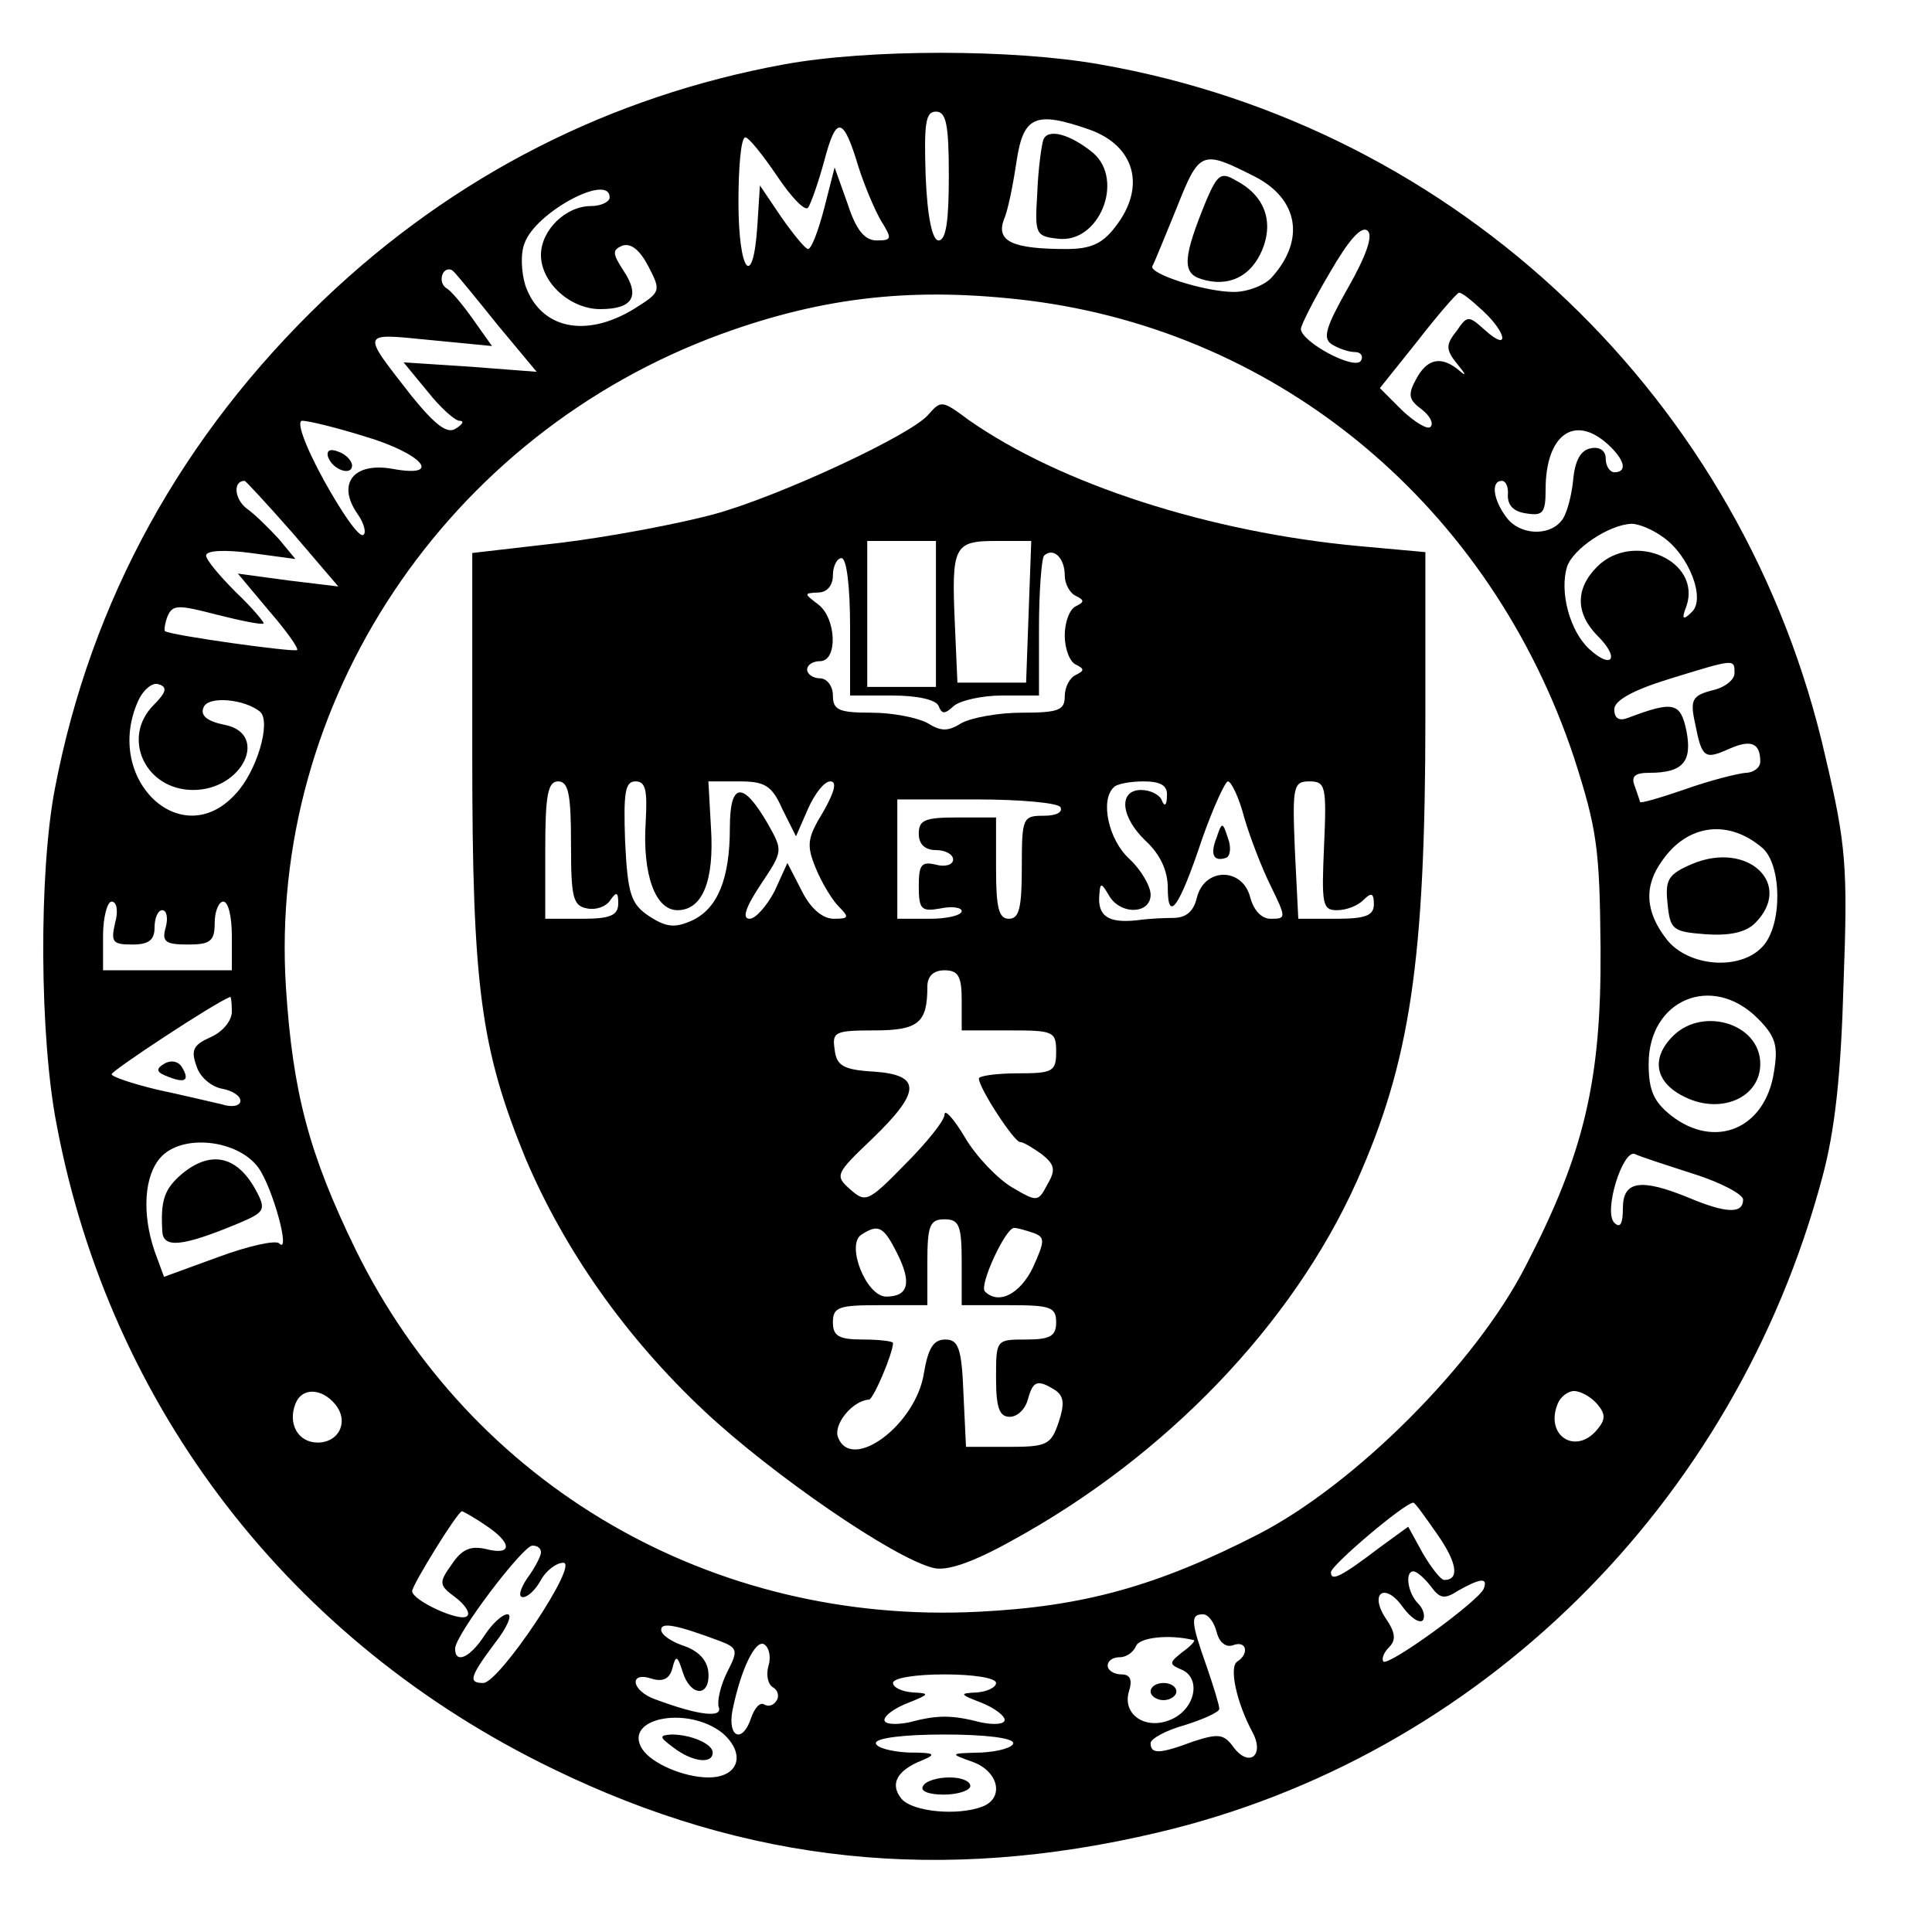 <?xml version="1.0" standalone="no"?>
<!DOCTYPE svg PUBLIC "-//W3C//DTD SVG 20010904//EN"
 "http://www.w3.org/TR/2001/REC-SVG-20010904/DTD/svg10.dtd">
<svg version="1.0" xmlns="http://www.w3.org/2000/svg"
 width="225pt" height="225pt" viewBox="0 0 225 225"
 preserveAspectRatio="xMidYMid meet">

<g transform="translate(0,225) scale(0.1,-0.1)"
fill="#000000" stroke="none">
<path d="M913 2175 c-202 -37 -384 -129 -536 -274 -165 -158 -271 -350 -313
-569 -19 -98 -18 -290 2 -392 62 -329 272 -602 578 -750 226 -110 452 -134
705 -74 373 88 671 381 773 762 15 55 22 120 25 227 5 135 3 161 -21 263 -94
416 -427 734 -845 807 -101 18 -270 18 -368 0z m192 -130 c0 -51 -3 -75 -12
-75 -7 0 -13 26 -15 75 -2 62 0 75 12 75 12 0 15 -15 15 -75z m-105 10 c7 -22
19 -50 26 -62 13 -21 13 -23 -5 -23 -14 0 -24 12 -34 43 l-15 42 -12 -47 c-7
-27 -15 -48 -19 -48 -3 0 -17 17 -31 37 l-25 37 -3 -47 c-5 -76 -22 -54 -22
28 0 41 3 75 8 75 4 0 20 -20 37 -45 16 -24 32 -41 36 -37 3 4 12 29 19 55 14
53 22 52 40 -8z m269 44 c53 -19 66 -67 30 -113 -15 -20 -29 -26 -57 -26 -63
0 -82 9 -73 34 5 11 11 42 15 69 8 52 22 58 85 36z m193 -55 c50 -26 58 -73
20 -116 -8 -10 -29 -18 -45 -18 -33 0 -99 21 -95 30 2 3 14 33 28 67 27 68 29
69 92 37z m-752 -24 c0 -5 -10 -10 -22 -10 -29 0 -58 -28 -58 -57 0 -32 34
-63 69 -63 38 0 47 15 27 45 -13 20 -13 24 -1 29 10 3 20 -5 30 -24 15 -29 15
-30 -17 -50 -56 -34 -108 -23 -126 27 -5 16 -6 38 -1 50 13 36 99 82 99 53z
m860 -105 c-26 -46 -30 -59 -19 -66 8 -5 20 -9 27 -9 7 0 10 -5 7 -10 -7 -12
-70 22 -70 37 0 4 15 34 34 66 22 38 37 55 44 48 6 -6 -2 -29 -23 -66z m-990
-44 l45 -54 -78 6 -77 5 28 -34 c15 -19 32 -34 37 -34 6 0 4 -4 -4 -9 -10 -7
-24 4 -51 37 -60 77 -61 74 21 66 l72 -7 -22 31 c-12 17 -26 34 -32 37 -5 4
-6 11 -3 17 3 5 9 6 13 1 4 -4 27 -32 51 -62z m618 29 c295 -37 538 -241 635
-532 27 -84 30 -106 31 -223 1 -153 -19 -238 -87 -369 -58 -114 -199 -255
-312 -313 -117 -60 -203 -84 -325 -90 -311 -16 -591 147 -726 422 -54 111 -73
182 -81 305 -21 332 187 644 507 761 121 44 226 55 358 39z m529 -12 c28 -26
31 -48 3 -23 -20 18 -21 18 -34 -1 -13 -16 -12 -22 2 -39 9 -11 10 -14 2 -7
-21 18 -38 15 -51 -10 -10 -18 -8 -24 7 -35 9 -7 14 -16 10 -20 -3 -4 -18 5
-33 19 l-26 26 44 55 c24 31 46 56 48 56 3 1 15 -9 28 -21z m-1303 -146 c68
-20 93 -49 33 -38 -45 8 -65 -17 -41 -52 8 -11 11 -23 7 -25 -5 -3 -25 26 -46
64 -23 42 -32 69 -25 69 7 0 40 -8 72 -18z m1448 -9 c20 -18 24 -33 8 -33 -5
0 -10 7 -10 16 0 9 -7 14 -17 12 -12 -2 -19 -14 -21 -38 -2 -19 -8 -41 -14
-47 -15 -18 -49 -16 -64 5 -15 20 -18 42 -5 42 5 0 8 -8 7 -17 0 -12 7 -19 22
-21 19 -3 22 1 22 28 0 63 33 88 72 53z m-1531 -104 l53 -62 -58 7 -59 8 36
-43 c20 -23 35 -44 33 -46 -3 -3 -147 17 -154 22 -1 1 0 9 3 17 6 14 12 14 58
2 28 -7 52 -12 54 -10 1 1 -13 18 -32 36 -19 19 -35 38 -35 43 0 6 22 7 52 3
l52 -7 -19 23 c-11 12 -28 29 -38 36 -14 11 -16 32 -2 32 1 0 27 -28 56 -61z
m1595 -4 c31 -21 51 -73 34 -88 -10 -10 -12 -8 -6 7 18 53 -62 88 -104 46 -26
-26 -25 -55 1 -81 26 -26 16 -39 -10 -15 -23 21 -35 67 -26 96 7 21 49 49 75
50 9 0 25 -7 36 -15z m84 -159 c0 -8 -12 -17 -26 -20 -23 -6 -26 -11 -20 -38
8 -41 11 -43 40 -30 25 11 36 7 36 -15 0 -7 -8 -13 -17 -13 -10 -1 -42 -9 -70
-19 -29 -10 -53 -17 -53 -15 0 1 -3 9 -6 18 -5 12 0 16 17 16 39 0 50 13 43
49 -7 33 -15 35 -68 15 -10 -4 -16 -1 -16 10 0 10 21 22 63 35 78 24 77 24 77
7z m-1841 -37 c-38 -38 -10 -99 46 -99 58 0 89 66 36 76 -20 4 -28 11 -24 20
5 14 48 10 66 -5 13 -12 -4 -70 -29 -96 -63 -69 -154 18 -113 109 6 13 17 22
24 19 10 -3 9 -9 -6 -24z m1874 -167 c22 -20 23 -89 0 -114 -26 -29 -87 -24
-112 8 -25 32 -27 62 -5 92 30 43 78 48 117 14z m-1919 -87 c-5 -22 -3 -25 20
-25 19 0 26 5 26 20 0 11 4 20 9 20 5 0 7 -9 4 -20 -5 -17 0 -20 26 -20 26 0
31 4 31 25 0 14 5 25 10 25 6 0 10 -18 10 -40 l0 -40 -75 0 -75 0 0 40 c0 22
5 40 10 40 6 0 8 -11 4 -25z m136 -103 c0 -11 -11 -24 -25 -30 -20 -9 -23 -15
-16 -34 4 -13 18 -24 30 -26 11 -2 21 -8 21 -14 0 -6 -10 -8 -22 -4 -13 3 -47
11 -75 17 -29 7 -53 15 -53 18 0 4 118 82 138 90 1 1 2 -7 2 -17z m1777 -8
c21 -21 24 -32 19 -62 -10 -67 -69 -91 -120 -51 -20 16 -26 29 -26 60 0 75 74
106 127 53z m-1746 -174 c17 -24 38 -102 24 -88 -4 4 -36 -3 -71 -16 l-63 -23
-11 30 c-15 44 -12 88 7 109 25 28 90 21 114 -12z m1671 -7 c32 -10 58 -24 58
-30 0 -17 -20 -16 -63 2 -56 23 -77 20 -77 -12 0 -18 -3 -24 -10 -17 -13 13
10 86 24 80 6 -3 37 -13 68 -23z m-1582 -268 c17 -20 5 -45 -20 -45 -23 0 -35
22 -26 45 7 19 30 19 46 0z m1470 0 c10 -12 10 -18 0 -30 -25 -30 -61 -7 -46
30 3 8 12 15 19 15 8 0 20 -7 27 -15z m-186 -152 c23 -33 26 -53 8 -53 -4 0
-15 14 -25 31 l-17 31 -33 -24 c-46 -35 -57 -40 -57 -29 0 8 86 81 96 81 2 0
14 -17 28 -37z m-1109 11 c32 -21 32 -36 1 -28 -18 4 -28 0 -40 -18 -15 -21
-15 -24 4 -38 12 -9 18 -19 14 -22 -7 -8 -64 18 -64 29 0 7 53 93 58 93 1 0
14 -7 27 -16z m65 -32 c0 -4 -7 -18 -16 -30 -8 -12 -11 -22 -5 -22 6 0 15 9
21 20 6 11 18 20 26 20 19 0 -74 -139 -93 -140 -18 0 -16 7 13 46 15 19 21 34
15 34 -6 0 -18 -11 -27 -25 -17 -26 -34 -33 -34 -15 0 16 79 120 90 120 6 0
10 -3 10 -8z m1036 -39 c11 -15 16 -16 33 -5 25 14 34 15 29 2 -5 -14 -111
-91 -117 -85 -2 3 0 10 7 17 8 8 7 17 -4 33 -20 30 -1 43 20 13 9 -12 19 -19
23 -15 3 4 1 13 -5 19 -13 13 -16 38 -6 38 4 0 13 -8 20 -17z m-249 -54 c3
-12 11 -18 19 -15 16 6 19 -10 5 -19 -10 -6 -1 -48 18 -83 14 -27 -5 -41 -23
-16 -11 15 -18 15 -46 6 -40 -15 -50 -15 -50 -2 0 5 18 15 40 21 22 7 40 15
40 19 0 4 -7 27 -15 50 -18 51 -19 60 -4 60 6 0 13 -9 16 -21z m-579 -10 c21
-8 22 -11 9 -36 -8 -16 -12 -34 -10 -41 5 -13 -23 -10 -74 9 -28 10 -31 33 -4
24 13 -4 21 0 24 12 4 16 6 15 12 -4 9 -29 32 -30 30 -1 -1 14 -11 25 -28 31
-15 5 -27 13 -27 19 0 9 17 6 68 -13z m552 1 c3 0 -3 -7 -13 -14 -15 -12 -16
-14 -2 -20 24 -9 18 -45 -10 -58 -30 -14 -59 5 -50 33 4 13 1 19 -9 19 -9 0
-16 5 -16 10 0 6 6 10 14 10 8 0 16 6 19 13 4 10 38 14 67 7z m-495 -30 c-3
-10 -1 -21 5 -25 6 -3 8 -11 4 -16 -3 -5 -9 -7 -14 -4 -5 3 -11 -4 -15 -15
-10 -31 -28 -24 -22 8 10 49 27 83 37 77 6 -4 8 -15 5 -25z m265 -20 c0 -5
-10 -10 -22 -11 -21 -1 -21 -2 5 -12 15 -6 27 -15 27 -20 0 -5 -12 -6 -27 -3
-35 9 -51 9 -85 0 -16 -3 -28 -2 -28 3 0 5 12 14 28 20 25 10 25 11 5 12 -13
1 -23 6 -23 11 0 6 27 10 60 10 33 0 60 -4 60 -10z m-319 -58 c28 -24 20 -52
-16 -52 -28 0 -66 16 -77 33 -23 36 52 51 93 19z m339 -12 c0 -5 -17 -10 -37
-11 -37 -1 -38 -1 -10 -11 30 -11 37 -42 11 -52 -29 -11 -81 -6 -94 9 -14 17
-6 33 24 45 17 7 15 9 -16 9 -21 1 -38 6 -38 11 0 6 33 10 80 10 47 0 80 -4
80 -10z"/>
<path d="M1215 2087 c-2 -6 -6 -34 -7 -62 -3 -48 -2 -50 24 -53 48 -6 78 68
41 100 -27 22 -53 29 -58 15z"/>
<path d="M1405 2017 c-27 -66 -29 -85 -6 -92 32 -10 58 3 71 34 14 34 2 64
-31 81 -17 10 -21 7 -34 -23z"/>
<path d="M1081 1767 c-19 -23 -173 -95 -250 -116 -41 -11 -120 -26 -177 -33
l-104 -12 0 -238 c0 -267 10 -340 62 -467 45 -106 116 -208 209 -295 78 -73
220 -171 266 -182 15 -4 45 6 90 31 180 98 328 252 403 419 62 139 80 256 80
542 l0 191 -77 7 c-174 16 -348 72 -455 147 -31 23 -32 23 -47 6z m9 -232 l0
-85 -40 0 -40 0 0 85 0 85 40 0 40 0 0 -85z m108 3 l-3 -83 -40 0 -40 0 -3 69
c-4 90 -1 96 48 96 l41 0 -3 -82z m42 42 c0 -10 6 -21 13 -24 10 -5 10 -7 0
-12 -7 -3 -13 -18 -13 -34 0 -16 6 -31 13 -34 10 -5 10 -7 0 -12 -7 -3 -13
-14 -13 -25 0 -16 -7 -19 -50 -19 -28 0 -59 -6 -70 -12 -16 -10 -24 -10 -40 0
-11 6 -40 12 -65 12 -38 0 -45 3 -45 20 0 11 -7 20 -15 20 -8 0 -15 5 -15 10
0 6 7 10 15 10 21 0 19 50 -2 66 -17 13 -17 13 0 14 10 0 17 8 17 20 0 11 5
20 10 20 6 0 10 -33 10 -80 l0 -80 49 0 c30 0 51 -5 54 -12 4 -10 7 -10 18 0
7 6 32 12 56 12 l43 0 0 78 c0 43 3 82 6 85 11 10 24 -3 24 -23z m-575 -312
c0 -63 2 -73 19 -76 10 -2 22 2 27 10 7 10 9 9 9 -4 0 -14 -9 -18 -42 -18
l-43 0 0 80 c0 64 3 80 15 80 12 0 15 -15 15 -72z m87 25 c-4 -61 11 -103 37
-103 29 0 43 34 39 96 l-3 54 36 0 c30 0 38 -5 50 -32 l16 -32 14 32 c8 18 19
32 26 32 8 0 5 -12 -8 -35 -19 -31 -20 -39 -9 -66 7 -17 19 -37 27 -45 12 -12
12 -14 -6 -14 -13 0 -27 12 -37 32 l-17 33 -15 -33 c-9 -17 -22 -32 -29 -32
-9 0 -5 13 13 40 26 39 26 39 8 71 -29 50 -44 48 -44 -5 0 -59 -14 -94 -44
-108 -20 -9 -30 -8 -50 5 -21 14 -25 25 -28 87 -2 57 0 70 12 70 12 0 14 -10
12 -47z m607 30 c0 -11 -3 -13 -6 -5 -2 6 -13 12 -24 12 -27 0 -24 -32 6 -60
16 -15 25 -34 25 -54 0 -41 13 -24 40 57 13 37 27 67 30 67 4 0 13 -19 19 -42
7 -24 21 -60 31 -80 18 -37 18 -38 0 -38 -11 0 -20 10 -24 25 -9 35 -53 35
-62 0 -4 -17 -13 -24 -28 -24 -11 0 -28 -1 -36 -2 -36 -5 -50 2 -50 24 1 20 2
20 11 5 13 -24 49 -23 49 0 0 10 -11 29 -25 42 -24 22 -34 68 -18 83 3 4 19 7
35 7 20 0 28 -5 27 -17z m183 -58 c-3 -68 -2 -75 15 -75 11 0 24 5 31 12 9 9
12 8 12 -5 0 -13 -9 -17 -44 -17 l-44 0 -4 80 c-3 74 -2 80 17 80 19 0 20 -6
17 -75z m-307 45 c3 -6 -5 -10 -19 -10 -25 0 -26 -2 -26 -60 0 -47 -3 -60 -15
-60 -12 0 -15 13 -15 59 l0 59 -45 0 c-38 0 -45 -3 -45 -19 0 -12 7 -19 20
-19 11 0 20 -5 20 -11 0 -6 -9 -9 -20 -6 -17 4 -20 0 -20 -25 0 -27 3 -30 25
-26 14 3 25 1 25 -3 0 -5 -17 -9 -37 -9 l-38 0 0 69 0 70 92 0 c51 0 95 -4 98
-9z m-115 -225 l0 -35 55 0 c52 0 55 -1 55 -25 0 -23 -4 -25 -45 -25 -25 0
-45 -3 -45 -6 0 -11 41 -74 48 -74 4 0 15 -7 25 -14 15 -12 17 -18 7 -35 -11
-21 -12 -21 -41 -4 -17 10 -42 36 -55 58 -13 22 -24 34 -24 27 0 -7 -21 -33
-46 -58 -43 -44 -46 -45 -64 -29 -18 16 -17 18 26 59 57 55 57 74 2 78 -36 2
-44 7 -46 26 -3 20 0 22 46 22 52 0 62 9 62 51 0 12 7 19 20 19 16 0 20 -7 20
-35z m0 -305 l0 -50 55 0 c48 0 55 -2 55 -20 0 -16 -7 -20 -35 -20 -35 0 -35
0 -35 -45 0 -35 4 -45 16 -45 9 0 18 9 21 20 6 22 11 24 32 11 10 -7 11 -16 4
-37 -9 -27 -14 -29 -59 -29 l-49 0 -3 63 c-2 52 -6 62 -21 62 -14 0 -20 -10
-25 -39 -9 -60 -84 -116 -100 -75 -6 15 17 43 36 44 5 0 28 54 28 66 0 2 -16
4 -35 4 -28 0 -35 4 -35 20 0 18 7 20 55 20 l55 0 0 50 c0 43 3 50 20 50 17 0
20 -7 20 -50z m-75 10 c17 -34 13 -50 -13 -50 -23 0 -47 60 -29 72 20 13 26
10 42 -22z m159 24 c13 -5 13 -9 -1 -40 -15 -31 -40 -44 -56 -28 -7 7 24 74
34 74 4 0 14 -3 23 -6z"/>
<path d="M1417 1275 c-8 -20 -4 -29 11 -24 5 2 6 13 2 23 -6 19 -7 19 -13 1z"/>
<path d="M382 1718 c5 -15 28 -23 28 -10 0 5 -7 13 -16 16 -10 4 -14 1 -12 -6z"/>
<path d="M1971 1244 c-28 -12 -32 -18 -29 -46 3 -31 6 -33 44 -36 28 -2 47 2
58 13 45 45 -8 96 -73 69z"/>
<path d="M191 1011 c-10 -6 -9 -10 5 -15 20 -8 25 -4 16 11 -4 7 -13 9 -21 4z"/>
<path d="M1946 1041 c-24 -26 -17 -53 17 -69 42 -20 87 0 87 39 0 48 -70 68
-104 30z"/>
<path d="M212 883 c-21 -18 -25 -31 -23 -67 1 -20 23 -18 88 9 31 13 33 16 22
37 -22 42 -53 49 -87 21z"/>
<path d="M1340 280 c0 -5 7 -10 15 -10 8 0 15 5 15 10 0 6 -7 10 -15 10 -8 0
-15 -4 -15 -10z"/>
<path d="M784 215 c22 -17 46 -20 46 -6 0 10 -25 21 -48 21 -15 -1 -14 -3 2
-15z"/>
<path d="M1075 170 c-4 -6 7 -10 24 -10 17 0 31 5 31 10 0 6 -11 10 -24 10
-14 0 -28 -4 -31 -10z"/>
</g>
</svg>
